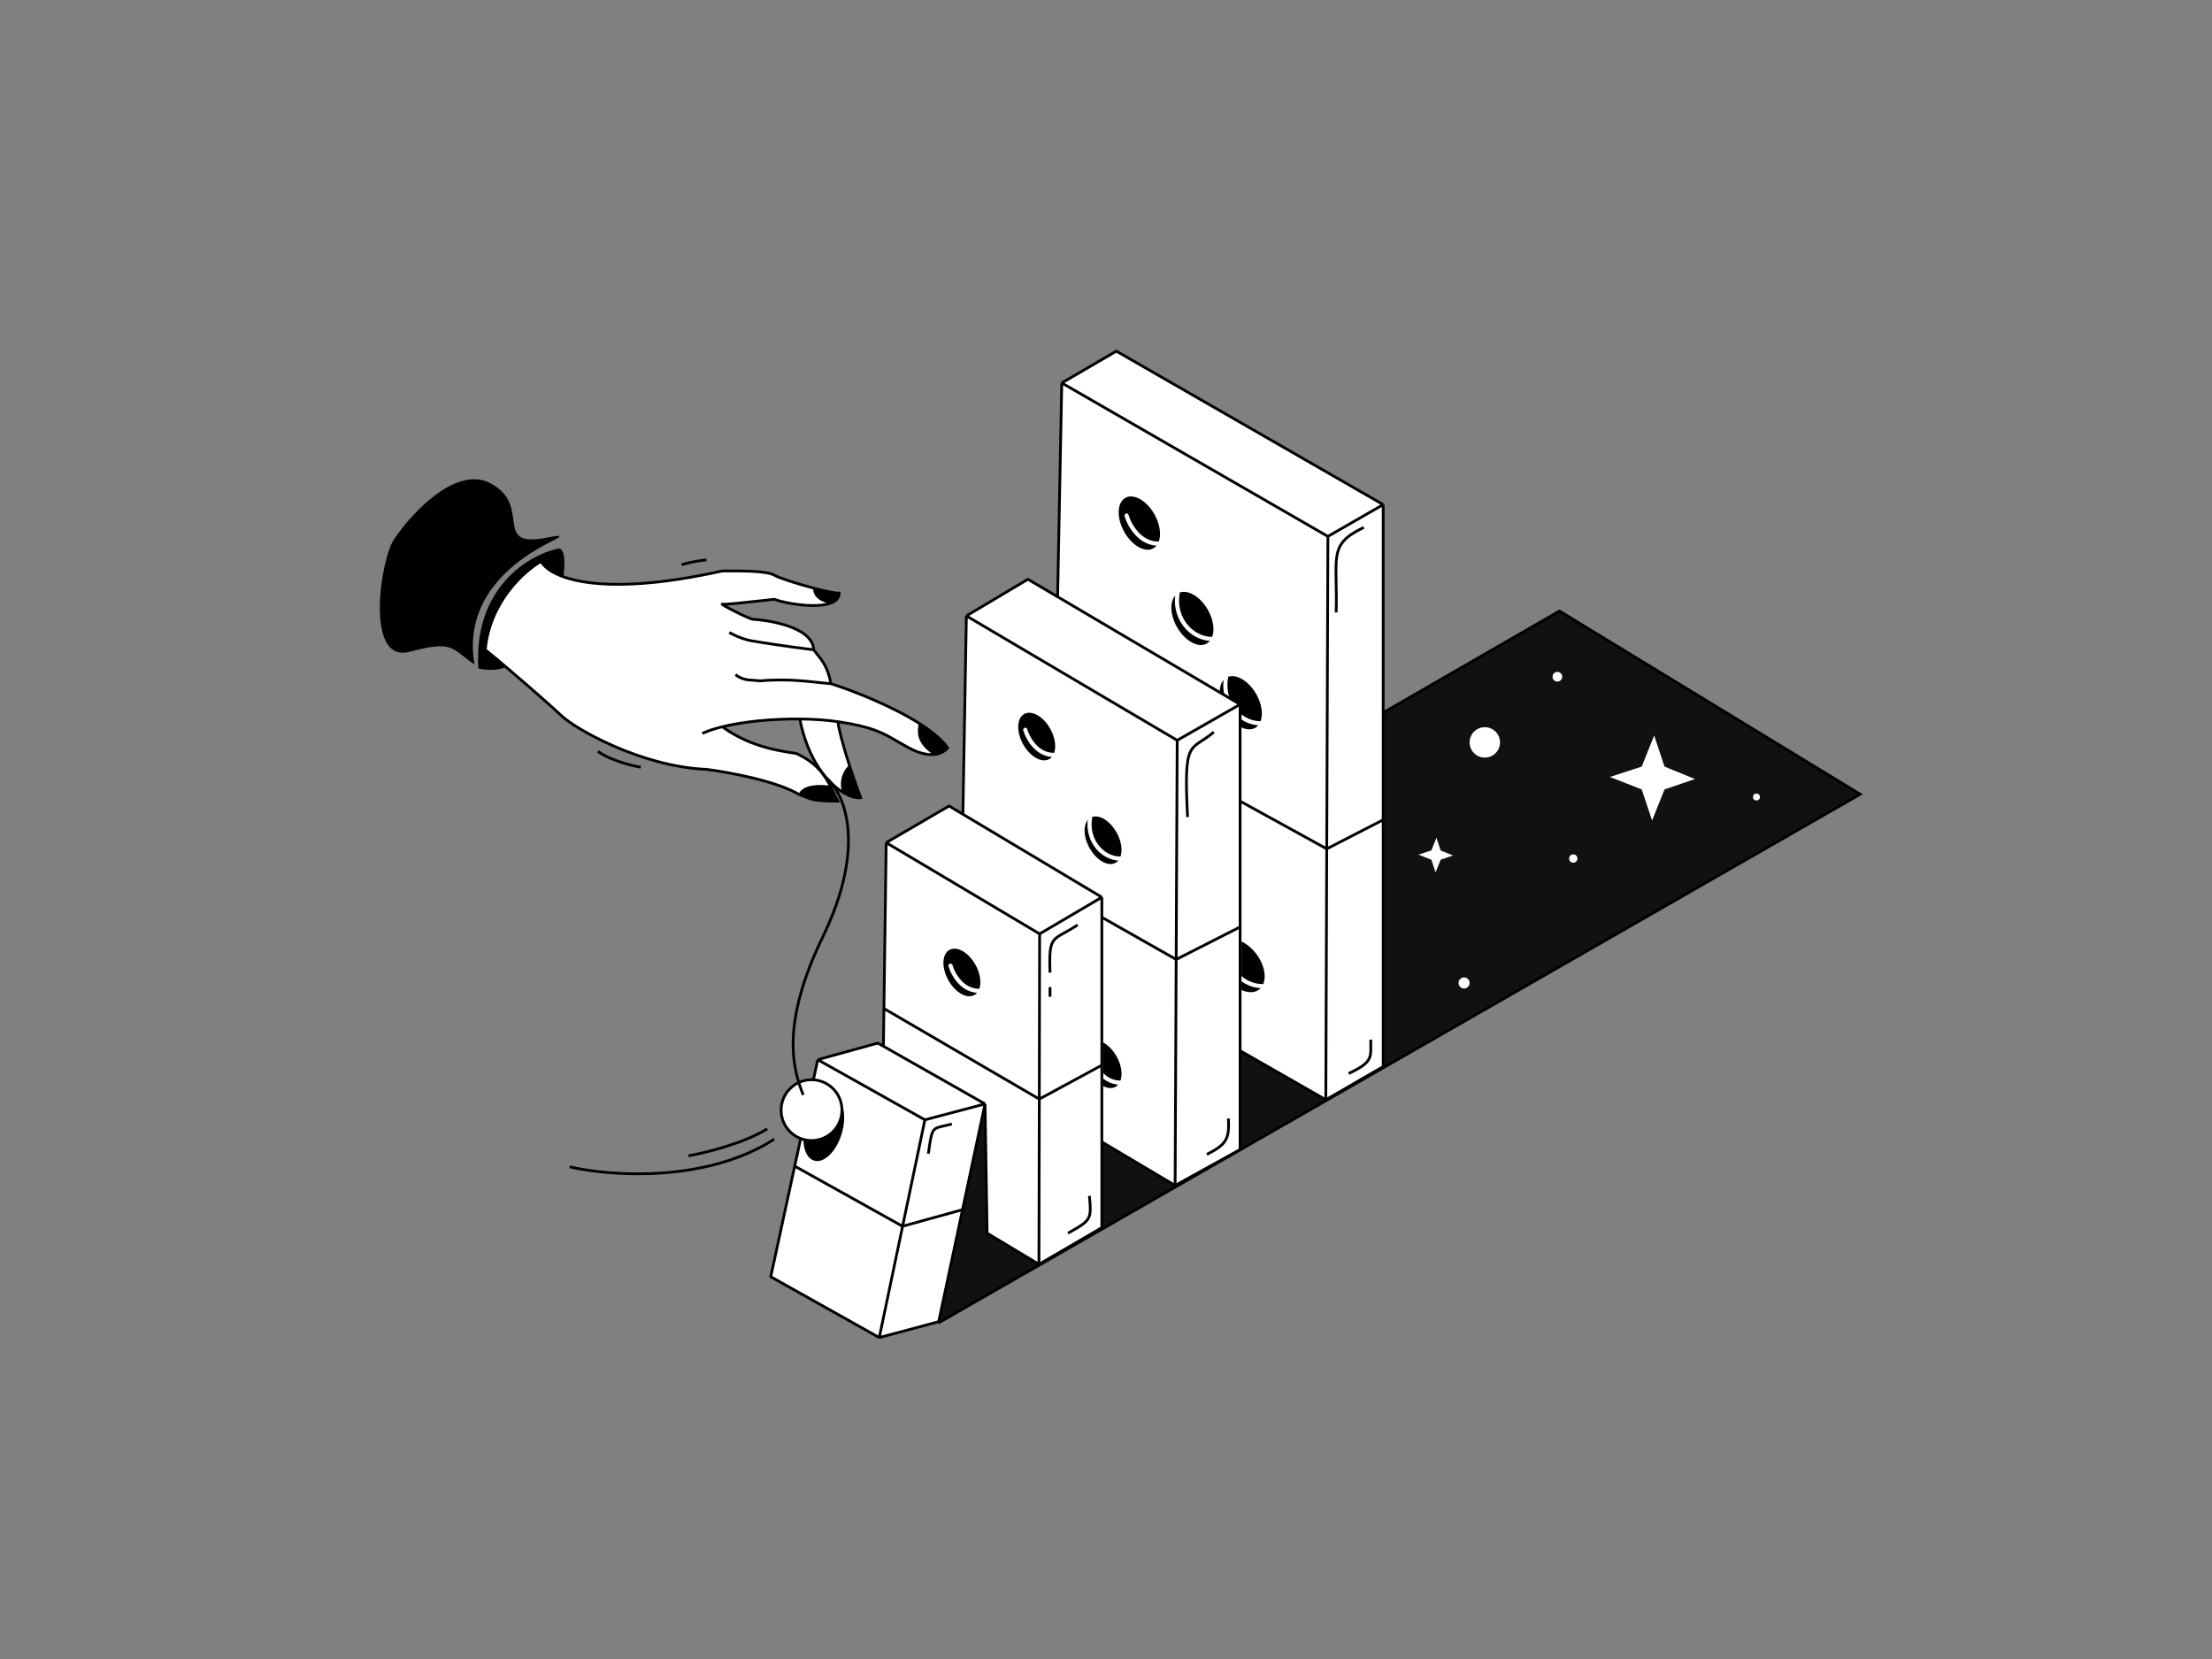 <svg xmlns="http://www.w3.org/2000/svg" width="1600" height="1200" fill="none" xmlns:v="https://vecta.io/nano"><rect width="100%" height="100%" fill="#808080" stroke="none"/><style><![CDATA[.B{fill:#000}.C{stroke:#fff}.D{stroke-width:3}.E{stroke-linecap:round}.F{stroke:#000}.G{stroke-width:2}.H{fill-rule:evenodd}]]></style><g class="B"><path d="M354.5 350c-24.4-12.8-55.833 21-68.5 39.5-10 12.849-22 90 10 81.5s30.5-2.5 46.5 8.5c-12-77.5 92.5-97.5 52.5-90S385 366 354.5 350z" class="F"/><path d="M403 397c-20.5 4.5-60.6 28.1-57 86.5 54 12.5 72.5-92.305 57-86.5zm282.5 143.5c.8-1.2-12.667-11.5-19.5-16.5-3.6 10 5.5 18.833 10.5 22 4-.8 7.667-4 9-5.5zM601 570c-14-3.2-20.833 2-22.5 5 9.2 4.8 22.167 5 27.5 4.5-.5-1.167-2.2-4.7-5-9.5zm6-141l-18-3c.4 5.6 7.833 9.333 11.5 10.5 5.6-2 6.667-5.833 6.5-7.5zm15.5 148l-7.5-22c-7.2 4.4-6 14.167-4.5 18.5 6.4 4 10.667 4 12 3.5z"/></g><path d="M391.5 406c5.333 10.833 39 27.4 131 7l3.07-.01c10.259-.05 29.029-.141 34.43 3.01 3.59 2.094 17.38 6.514 29.273 9.621-.431 2.626 1.409 8.379 12.217 10.379-10.258 4.267-32.092.883-41.49-2.5l-8.657.946c-12.725 1.403-26.823 2.958-28.843 2.554-2.5-.5 19.5 11 22.5 11s43 3.5 43.5 22c.772 1.029 1.573 2.014 2.383 3.01 3.915 4.813 8.046 9.891 10.117 21.49 15.686 5.034 44.115 16.069 64.5 29.122-1.5 7.878-.5 14.378 11 22.024-4.594.648-10.816-.298-19-4.646-3.182-1.69-5.909-3.282-8.48-4.782-10.358-6.045-18.185-10.613-43.02-14.218.488 3.784 2.89 14.578 8.698 32.5-2.799 2.167-7.65 9.4-4.291 19-11.437-6.719-25.958-23.292-31.907-53.433-19.56-.189-40.386 1.786-56 5.612 19.077 14.125 40.752 17.394 51.325 18.988L576 545c14.423 6.657 20.366 15.228 25.113 24.5-6.371-1.167-19.813-1.7-22.613 5.5-16-10-51.667-16.5-67.5-18.5-47.5-2-95-29.5-104.5-38.5-7.437-7.046-39.667-35.333-55.5-48 3.2-34.8 28.333-57.167 40.5-64z" fill="#fff" class="H"/><g class="F G"><path d="M588.5 470c-.5-18.5-40.5-22-43.5-22s-25-11.5-22.5-11c2.02.404 16.118-1.151 28.843-2.554L560 433.5c9.398 3.383 31.232 6.767 41.49 2.5m-12.99 34c-19.6-2.4-38.167-5.333-45-6.5-2.333-.333-8.8-2-16-6m61 12.5c.772 1.029 1.573 2.014 2.383 3.01 3.915 4.813 8.046 9.891 10.117 21.49m0 0c-14-1-28-4-51.5-2-6-1-11 .5-17.5-4.5m69 6.5c15.686 5.034 44.115 16.069 64.5 29.122M606 522c-8.318-1.207-17.752-1.839-27.5-1.933M606 522c.488 3.784 2.89 14.578 8.698 32.5M606 522c24.835 3.605 32.662 8.173 43.02 14.218 2.571 1.5 5.298 3.092 8.48 4.782 8.184 4.348 14.406 5.294 19 4.646m-98-25.579c5.949 30.141 20.47 46.714 31.907 53.433M578.5 520.067c-19.56-.189-40.386 1.786-56 5.612m87.907 47.821c4.904 2.881 9.242 3.95 12.093 3.5-3.104-8.455-5.68-15.953-7.802-22.5m-4.291 19c-3.359-9.6 1.492-16.833 4.291-19M493 408.5c2.5-.833 9.6-2.7 18-3.5m-78.5 138.5c3.167 2.5 13.8 8.3 31 11.5m115 20c-16-10-51.667-16.5-67.5-18.5-47.5-2-95-29.5-104.5-38.5-7.437-7.046-39.667-35.333-55.5-48 3.2-34.8 28.333-57.167 40.5-64 5.333 10.833 39 27.4 131 7l3.07-.01c10.259-.05 29.029-.141 34.43 3.01 3.59 2.094 17.38 6.514 29.273 9.621M578.5 575c2.8-7.2 16.242-6.667 22.613-5.5M578.5 575c1.975.527 3.291 1.088 4.56 1.629 3.551 1.514 6.732 2.871 22.94 2.871l-2.193-4.508-.001-.001-2.693-5.491M522.5 525.679c-5.605 1.373-10.538 2.985-14.5 4.821m14.5-4.821c19.077 14.125 40.752 17.394 51.325 18.988L576 545c14.423 6.657 20.366 15.228 25.113 24.5m-11.84-143.879c7.986 2.086 15.116 3.58 17.727 3.379 0 3.35-2.125 5.592-5.51 7m-12.217-10.379c-.431 2.626 1.409 8.379 12.217 10.379m64.01 87.622c8.639 5.531 15.833 11.425 20 17.378-1.71 1.954-4.613 4.027-9 4.646m-11-22.024c-1.5 7.878-.5 14.378 11 22.024M498 836c11.667-2 39.4-8.7 57-19.5M412 844c28.667 6.667 98.4 12 148-20"/><path d="M1345.5 574.5l-666 382-70.5-78L859 597l269-155 217.5 132.5z" fill="#111"/></g><path d="M636 967.5l-78.5-44 17.325-80 16.675-77 43.5-12 4 2.271.37-27.271 1.63-120 45.5-26.5 10 5.973L699 445.5l44.5-26.5 21.5 12.676L768 277l39.5-23 193 111v228 178.5l-41.5 24-62-35.5v71.5l-47 26-53-31.5v62l-45.5 26.5L714 892l-1.5-93.5-16.271 76.5L679 956l-43 11.5z" fill="#fff"/><path d="M591.5 766.5L669 810m-77.5-43.5l43.5-12 4 2.271m-47.5 9.729l-16.675 77M669 810l43.5-11.5M669 810l-16.133 77M636 967.5l-78.5-44 17.325-80M636 967.5l43-11.5 17.229-81M636 967.5l16.867-80.5m59.633-88.5L696.229 875m16.271-76.5L639 756.771m73.5 41.729L714 892l37.5 22.5m-176.675-71l78.042 43.5m0 0l43.362-12m-7.729-62c-14.5 4-14 0-17 21.5m80 80L797 888v-62m-45.5 88.5l.25-119.5M797 649l-45 26.5m45-26.5v14.5m0-14.5l-100.5-60.027M752 675.5l-.25 119.5m.25-119.5l-111-66M751.75 795L797 770.5M751.75 795l-112.38-65.5m157.63 41V826m0-55.5v-107m-156-54l45.5-26.5 10 5.973M641 609.5l-1.63 120m-.37 27.271l.37-27.271M759.5 714v7m0-17.5c-1-28.5 2-22.5 20-34.5m8.5 196c1.5 17 1.5 17.5-15.5 27m77.5-34.5l47-26V760m-47 97.5L797 826m53 31.5l.762-163.5M897 509.5l-45.5 26m45.5-26l-132-77.824M897 509.5v70m-45.5-44l-.738 158.5m.738-158.5l-152.5-90M850.762 694L897 670.5M850.762 694L797 663.5m100 7V760m0-89.5v-91m-198-134l44.5-26.5 21.5 12.676M699 445.5l-2.5 143.473M888.5 809c1 15.5-2 19-15.5 26m5-305.5c-17 14.5-22 3.429-19 61.5m100 204.5l41.5-24V593M959 795.5L897 760m62 35.5l.668-181.5m40.832-249l-40 23m40-23l-193-111-39.5 23m232.5 88v228m-40-205L768 277m192.5 111l-.832 226M768 277l-3 154.676M1000.5 593l-40.832 21m0 0L897 579.5m89.5-198c-26.022 12.5-19 20.5-20 61.5m25 309c0 13 2 16-16 24.5" stroke-linejoin="round" class="F G"/><ellipse cx="595.869" cy="816.02" rx="13.567" ry="24.5" transform="rotate(16.47 595.869 816.02)" class="B"/><g class="F G"><circle cx="587" cy="803" r="22" fill="#fff"/><path d="M598 563c13.5 11.833 28.591 49.747-3 115-30.5 63-21.5 95.5-14 114"/></g><ellipse cx="695.763" cy="703.406" rx="11.279" ry="18.645" transform="rotate(331.16 695.763 703.406)" class="B"/><path d="M687.5 698.5c2 6.833 9.5 20 23.5 18" class="C D E"/><ellipse cx="749.874" cy="532.773" rx="11.279" ry="18.645" transform="rotate(331.16 749.874 532.773)" class="B"/><path d="M741.611 527.867c2 6.833 9.5 20 23.5 18" class="C D E"/><ellipse cx="797.874" cy="607.773" rx="11.279" ry="18.645" transform="rotate(331.16 797.874 607.773)" class="B"/><path d="M788.5 591.5c-3 17.5 10.611 31.367 24.611 29.367" class="C D E"/><ellipse rx="12.791" ry="20.924" transform="matrix(.88 -.475 .49 .872 862.5 447.321)" class="B"/><path d="M851.822 429.144c-3.418 19.547 12.088 35.037 28.036 32.803" class="C D E"/><ellipse cx="824.126" cy="378.372" rx="12.625" ry="20.87" transform="rotate(331.16 824.126 378.372)" class="B"/><path d="M814.878 372.88c2.238 7.649 10.633 22.386 26.304 20.148" class="C D E"/><path d="M798 785.579c3.169 1.62 6.34 1.919 8.868.527a7.1 7.1 0 0 0 1.95-1.588c-4.282-.317-7.884-2.002-10.818-4.314v5.375zm0-9.382c3.147 3.135 7.264 5.429 12.482 5.373 1.57-4.462.694-11.022-2.728-17.237-2.605-4.731-6.168-8.321-9.754-10.234v22.098zm100-60.104c4.015 1.806 8.031 2.14 11.234.588 1.014-.492 1.891-1.145 2.628-1.935-5.502-.335-10.115-2.276-13.862-4.952v6.299zm0-10.098c3.974 3.367 9.176 5.845 15.741 5.802 2.086-4.977 1.001-12.38-3.385-19.389-3.3-5.273-7.813-9.276-12.356-11.408v24.995zm-8.545-201.044L897 509.5v6.462c4.19 3.6 9.417 5.7 14.803 5.698 1.869-4.987.893-12.399-3.048-19.416-5.37-9.562-14.312-14.955-20.523-12.612a1.49 1.49 0 0 1 .067.77c-.922 5.278-.401 10.22 1.156 14.549zm-3.79-2.286c-.799-3.392-1.042-7.042-.601-10.849-1.864 2.09-2.799 5.204-2.783 8.809l3.384 2.04zM897 525.638c3.822 2.101 7.694 2.575 10.745.927a8.09 8.09 0 0 0 2.38-1.957c-4.734-.324-9.252-2.045-13.125-4.823v5.853z" class="B H"/><g fill="#fff"><circle cx="1074" cy="537" r="11"/><circle cx="1138" cy="621" r="3"/><circle cx="1059" cy="711" r="4"/><circle cx="1126.5" cy="489.5" r="3.5"/><circle cx="1270.5" cy="576.5" r="2.5"/><path d="M1196.5 532l-9 22.5-23 7.5 23 9 7.5 22.5 9-22.5 22-7.5-22-9-7.5-22.5zm-157.49 74l-3.66 9.146-9.35 3.049 9.35 3.659 3.05 9.146 3.66-9.146 8.94-3.049-8.94-3.659-3.05-9.146z"/></g></svg>